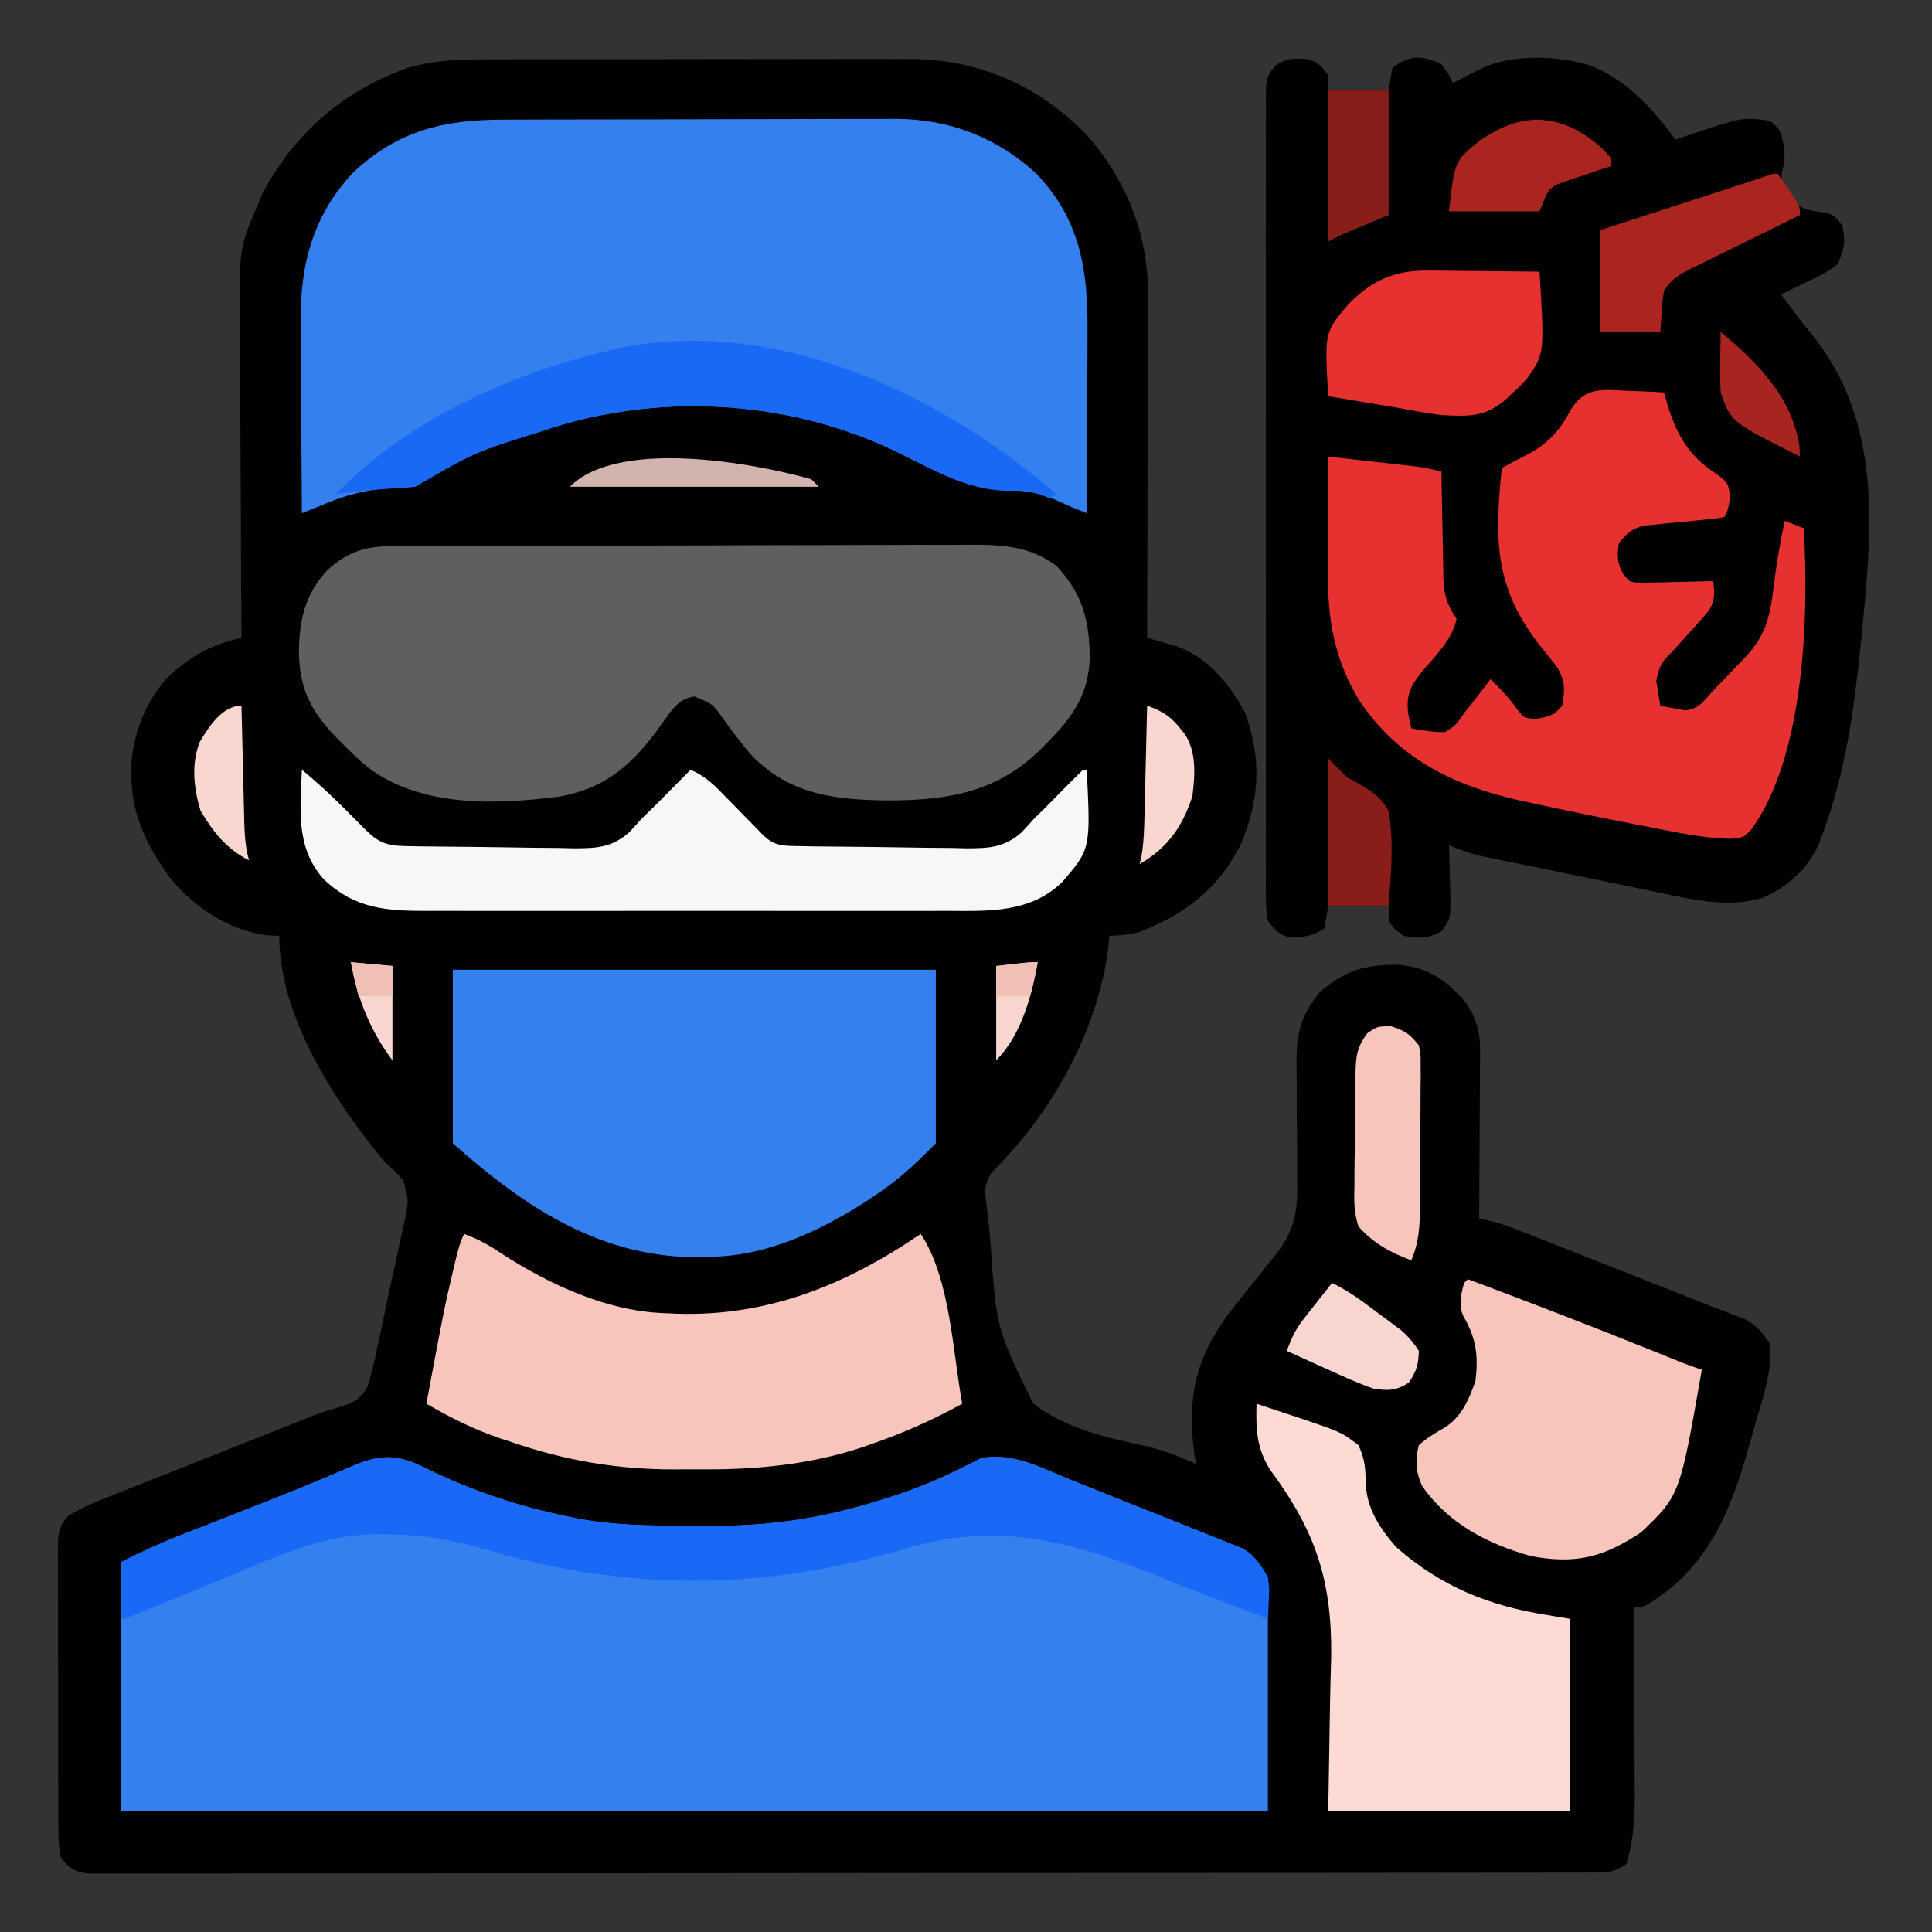 <?xml version="1.0" encoding="UTF-8"?>
<svg version="1.1" xmlns="http://www.w3.org/2000/svg" width="512" height="512">
<rect width="100%" height="100%" fill="#333333" stroke="none"/>
<path d="M0 0 C1.934 -0.008 1.934 -0.008 3.906 -0.015 C7.419 -0.029 10.931 -0.029 14.444 -0.027 C17.388 -0.026 20.333 -0.031 23.277 -0.036 C30.231 -0.047 37.185 -0.047 44.139 -0.041 C51.284 -0.035 58.429 -0.047 65.575 -0.069 C71.735 -0.086 77.894 -0.092 84.054 -0.089 C87.722 -0.087 91.39 -0.09 95.058 -0.104 C99.155 -0.119 103.251 -0.109 107.348 -0.098 C108.543 -0.105 109.739 -0.113 110.971 -0.121 C129.004 -0.009 144.572 6.693 157.278 19.419 C168.223 31.486 174.222 46.259 174.095 62.454 C174.095 63.441 174.096 64.427 174.096 65.443 C174.094 68.679 174.079 71.914 174.063 75.15 C174.059 77.403 174.057 79.656 174.055 81.909 C174.047 87.82 174.027 93.732 174.005 99.644 C173.985 105.683 173.976 111.723 173.966 117.763 C173.944 129.6 173.91 141.437 173.868 153.275 C174.558 153.474 175.249 153.674 175.961 153.879 C176.864 154.144 177.768 154.409 178.699 154.683 C179.596 154.944 180.493 155.205 181.417 155.475 C189.777 158.203 195.897 165.709 199.868 173.275 C204.279 185.44 203.7 196.309 198.614 208.208 C192.577 220.069 184.021 226.425 171.868 231.275 C169.059 231.962 166.768 232.217 163.868 232.275 C163.766 233.387 163.664 234.5 163.559 235.646 C161.076 255.303 150.599 275.569 137.329 290.044 C136.08 291.427 136.08 291.427 134.805 292.837 C133.643 294.046 133.643 294.046 132.458 295.279 C130.728 298.539 130.756 299.298 131.203 302.803 C131.363 304.138 131.363 304.138 131.526 305.501 C131.695 306.874 131.695 306.874 131.868 308.275 C132.03 309.986 132.189 311.698 132.344 313.41 C133.919 336.283 133.919 336.283 143.628 356.15 C151.936 362.724 162.746 365.218 172.923 367.373 C177.81 368.424 182.331 370.193 186.868 372.275 C186.703 371.367 186.538 370.46 186.368 369.525 C184.397 354.878 186.695 344.128 195.53 332.364 C198.199 328.917 200.91 325.508 203.668 322.131 C204.394 321.189 205.12 320.246 205.868 319.275 C206.457 318.575 207.045 317.874 207.652 317.153 C212.893 310.486 213.841 305.562 213.63 297.204 C213.632 296.083 213.635 294.962 213.638 293.807 C213.643 290.254 213.603 286.703 213.555 283.15 C213.524 279.59 213.503 276.031 213.505 272.471 C213.505 270.265 213.485 268.058 213.442 265.853 C213.42 258.195 214.673 252.987 219.798 247.032 C226.622 241.304 231.903 239.771 240.837 239.97 C248.704 240.761 253.459 244.233 258.458 250.177 C261.133 254.157 262.119 257.659 262.095 262.432 C262.095 263.433 262.095 264.433 262.095 265.464 C262.084 266.532 262.074 267.6 262.063 268.7 C262.059 270.355 262.059 270.355 262.055 272.042 C262.043 275.557 262.018 279.072 261.993 282.587 C261.983 284.973 261.974 287.359 261.966 289.745 C261.944 295.589 261.91 301.432 261.868 307.275 C262.935 307.459 262.935 307.459 264.023 307.646 C266.965 308.296 269.584 309.224 272.386 310.328 C273.468 310.753 274.55 311.177 275.665 311.614 C276.826 312.074 277.988 312.535 279.184 313.009 C280.392 313.484 281.599 313.959 282.843 314.449 C285.4 315.455 287.956 316.464 290.512 317.475 C293.752 318.757 296.994 320.035 300.237 321.31 C303.366 322.542 306.494 323.775 309.622 325.009 C310.769 325.461 311.916 325.914 313.099 326.38 C315.292 327.247 317.483 328.121 319.671 329 C321.846 329.867 324.029 330.713 326.219 331.538 C327.816 332.159 327.816 332.159 329.446 332.791 C330.868 333.329 330.868 333.329 332.318 333.878 C335.38 335.555 336.923 337.398 338.868 340.275 C339.816 347.647 336.566 356.056 334.618 363.087 C334.144 364.811 334.144 364.811 333.661 366.569 C328.718 384.26 322.878 399.461 306.567 409.427 C304.868 410.275 304.868 410.275 302.868 410.275 C302.872 410.994 302.877 411.713 302.881 412.454 C302.922 419.265 302.952 426.075 302.972 432.886 C302.982 436.387 302.996 439.888 303.019 443.388 C303.045 447.422 303.054 451.456 303.063 455.49 C303.074 456.734 303.084 457.978 303.095 459.26 C303.095 465.9 302.856 471.909 300.868 478.275 C297.214 480.711 295.494 480.527 291.138 480.532 C290.101 480.537 290.101 480.537 289.044 480.543 C286.711 480.552 284.378 480.547 282.045 480.542 C280.362 480.546 278.679 480.55 276.997 480.556 C272.359 480.568 267.722 480.568 263.085 480.565 C258.089 480.565 253.093 480.576 248.097 480.586 C238.304 480.602 228.511 480.608 218.719 480.609 C210.762 480.61 202.805 480.614 194.849 480.62 C172.309 480.638 149.769 480.647 127.23 480.646 C126.014 480.645 124.798 480.645 123.545 480.645 C122.327 480.645 121.11 480.645 119.856 480.645 C100.116 480.644 80.377 480.663 60.638 480.692 C40.388 480.72 20.138 480.734 -0.112 480.732 C-11.489 480.732 -22.865 480.737 -34.241 480.759 C-43.925 480.777 -53.61 480.781 -63.294 480.768 C-68.238 480.761 -73.182 480.761 -78.126 480.778 C-82.649 480.794 -87.17 480.791 -91.692 480.774 C-93.332 480.771 -94.972 480.774 -96.612 480.786 C-98.834 480.8 -101.054 480.789 -103.276 480.772 C-105.131 480.773 -105.131 480.773 -107.023 480.774 C-110.745 480.176 -111.935 479.297 -114.132 476.275 C-114.532 473.328 -114.69 470.753 -114.666 467.806 C-114.674 466.953 -114.683 466.101 -114.692 465.223 C-114.714 462.406 -114.708 459.591 -114.698 456.775 C-114.704 454.817 -114.71 452.859 -114.717 450.902 C-114.728 446.799 -114.723 442.697 -114.708 438.595 C-114.691 433.335 -114.715 428.077 -114.75 422.817 C-114.772 418.775 -114.771 414.733 -114.762 410.69 C-114.761 408.751 -114.768 406.812 -114.783 404.873 C-114.8 402.162 -114.786 399.454 -114.763 396.743 C-114.775 395.941 -114.787 395.139 -114.799 394.312 C-114.735 390.605 -114.524 388.705 -111.991 385.919 C-108.965 384.179 -106.003 382.783 -102.756 381.497 C-101.828 381.126 -101.828 381.126 -100.882 380.747 C-98.85 379.935 -96.813 379.136 -94.777 378.337 C-93.35 377.77 -91.924 377.203 -90.498 376.634 C-86.748 375.142 -82.995 373.66 -79.24 372.181 C-75.448 370.684 -71.661 369.178 -67.872 367.673 C-57.884 363.706 -57.884 363.706 -53.073 361.812 C-51.211 361.074 -49.355 360.321 -47.5 359.566 C-44.132 358.275 -44.132 358.275 -41.112 357.445 C-37.166 356.296 -34.837 355.545 -32.79 351.853 C-31.713 348.62 -30.981 345.442 -30.32 342.099 C-29.92 340.301 -29.92 340.301 -29.512 338.467 C-28.961 335.935 -28.431 333.399 -27.921 330.859 C-27.134 326.972 -26.264 323.111 -25.382 319.245 C-24.856 316.781 -24.335 314.315 -23.82 311.849 C-23.557 310.694 -23.295 309.54 -23.025 308.351 C-21.771 302.558 -21.771 302.558 -23.283 297.044 C-24.796 295.265 -26.36 293.791 -28.132 292.275 C-41.359 276.314 -56.132 253.8 -56.132 232.275 C-57.205 232.233 -58.277 232.192 -59.382 232.15 C-69.381 230.889 -78.696 224.712 -84.968 217.025 C-90.198 209.963 -94.376 202.162 -95.132 193.275 C-95.195 192.646 -95.258 192.017 -95.323 191.368 C-95.877 181.515 -92.605 171.746 -86.183 164.279 C-80.002 158.239 -74.42 155.248 -66.132 153.275 C-66.141 152.038 -66.15 150.802 -66.159 149.528 C-66.24 137.833 -66.3 126.137 -66.339 114.442 C-66.36 108.43 -66.388 102.419 -66.434 96.407 C-66.478 90.598 -66.501 84.788 -66.512 78.978 C-66.519 76.77 -66.533 74.562 -66.555 72.354 C-66.764 50.19 -66.764 50.19 -62.132 39.275 C-61.625 38.056 -61.119 36.838 -60.597 35.583 C-52.051 19.519 -39.383 8.482 -22.132 2.275 C-14.775 0.098 -7.627 -0.016 0 0 Z " fill="#010101" transform="translate(130.132,15.725)"/>
<path d="M0 0 C1.938 2.625 1.938 2.625 3 5 C3.687 4.651 4.374 4.301 5.082 3.941 C5.983 3.486 6.884 3.031 7.812 2.562 C8.706 2.11 9.599 1.658 10.52 1.191 C18.851 -2.81 31.338 -2.341 40.062 0.562 C49.67 4.778 55.862 11.688 62 20 C63.051 19.639 64.101 19.278 65.184 18.906 C79.789 14.022 79.789 14.022 87 15 C89.911 17.229 90.01 18.051 90.75 21.875 C91.018 24.505 91.003 25.988 90.25 28.562 C89.892 32.053 91.179 33.777 93.266 36.508 C95.903 38.777 98.609 38.903 101.965 39.43 C104 40 104 40 106.188 42.688 C107.238 46.972 106.733 48.949 105 53 C102.67 54.946 100.12 56.169 97.375 57.438 C96.669 57.787 95.962 58.137 95.234 58.498 C93.5 59.354 91.751 60.18 90 61 C90.853 62.147 91.707 63.292 92.562 64.438 C93.384 65.542 93.384 65.542 94.223 66.668 C95.369 68.172 96.542 69.656 97.746 71.113 C117.548 95.237 113.97 124.61 111.132 153.625 C109.39 170.794 107.08 187.767 101 204 C100.694 204.826 100.389 205.653 100.074 206.504 C97.21 213.154 91.742 218.071 85.125 220.938 C75.521 223.793 65.738 221.22 56.199 219.227 C54.791 218.939 53.382 218.653 51.973 218.367 C49.04 217.769 46.108 217.165 43.177 216.556 C39.428 215.777 35.678 215.011 31.926 214.249 C29.025 213.659 26.125 213.065 23.225 212.468 C21.842 212.184 20.459 211.901 19.076 211.619 C17.144 211.224 15.214 210.822 13.284 210.42 C12.188 210.194 11.093 209.967 9.964 209.734 C7.17 209.042 4.638 208.141 2 207 C2.021 207.585 2.042 208.17 2.063 208.772 C2.147 211.431 2.199 214.09 2.25 216.75 C2.284 217.67 2.317 218.591 2.352 219.539 C2.45 226.335 2.45 226.335 0.234 229.609 C-3.228 231.764 -6.053 231.809 -10 231 C-12.5 229.25 -12.5 229.25 -14 227 C-14 225.68 -14 224.36 -14 223 C-19.28 223 -24.56 223 -30 223 C-30.33 224.98 -30.66 226.96 -31 229 C-34.214 231.143 -36.174 231.3 -39.965 231.461 C-43.081 230.755 -44.078 229.554 -46 227 C-46.601 224.019 -46.54 221.075 -46.508 218.042 C-46.514 217.127 -46.52 216.211 -46.527 215.268 C-46.543 212.194 -46.53 209.121 -46.518 206.047 C-46.523 203.846 -46.53 201.645 -46.539 199.444 C-46.557 193.461 -46.55 187.477 -46.537 181.494 C-46.527 175.239 -46.537 168.984 -46.543 162.729 C-46.551 151.551 -46.538 140.373 -46.518 129.195 C-46.5 119.058 -46.503 108.922 -46.521 98.785 C-46.543 87.016 -46.551 75.246 -46.539 63.477 C-46.533 57.246 -46.532 51.015 -46.545 44.785 C-46.557 38.927 -46.549 33.07 -46.526 27.213 C-46.52 25.06 -46.522 22.908 -46.531 20.755 C-46.542 17.822 -46.528 14.891 -46.508 11.958 C-46.521 10.672 -46.521 10.672 -46.535 9.36 C-46.459 3.608 -46.459 3.608 -44.093 0.473 C-41.189 -1.571 -39.357 -1.571 -35.906 -1.391 C-32.92 -0.779 -31.662 0.508 -30 3 C-30 4.32 -30 5.64 -30 7 C-24.72 7 -19.44 7 -14 7 C-13.67 5.02 -13.34 3.04 -13 1 C-8.354 -2.539 -5.231 -2.369 0 0 Z " fill="#010000" transform="translate(382,17)"/>
<path d="M0 0 C12.135 5.925 24.762 10.14 38 12.812 C38.89 12.993 39.779 13.173 40.696 13.359 C49.847 14.993 58.871 15.152 68.137 15.128 C70.732 15.125 73.327 15.149 75.922 15.174 C90.991 15.233 105.023 13.146 119.438 8.625 C120.882 8.184 120.882 8.184 122.356 7.734 C129.538 5.467 136.371 2.669 143.066 -0.786 C143.734 -1.114 144.402 -1.443 145.09 -1.781 C145.656 -2.077 146.221 -2.373 146.804 -2.678 C155.126 -4.61 163.675 0.141 171.203 3.168 C172.572 3.713 173.941 4.258 175.31 4.802 C178.167 5.941 181.021 7.088 183.873 8.24 C187.519 9.71 191.175 11.155 194.835 12.593 C197.661 13.708 200.48 14.84 203.297 15.978 C204.642 16.518 205.989 17.051 207.339 17.579 C209.227 18.319 211.105 19.085 212.981 19.852 C214.05 20.28 215.118 20.708 216.219 21.149 C219 22.812 219 22.812 223 28.812 C223 49.273 223 69.733 223 90.812 C122.68 90.812 22.36 90.812 -81 90.812 C-81 69.032 -81 47.252 -81 24.812 C-75.573 22.099 -70.306 19.636 -64.68 17.457 C-63.52 17.002 -63.52 17.002 -62.336 16.538 C-59.85 15.563 -57.363 14.594 -54.875 13.625 C-51.455 12.289 -48.036 10.95 -44.617 9.609 C-43.364 9.118 -43.364 9.118 -42.085 8.617 C-37.307 6.739 -32.554 4.816 -27.82 2.828 C-26.814 2.406 -25.807 1.983 -24.77 1.548 C-22.983 0.791 -21.2 0.026 -19.421 -0.749 C-11.906 -3.926 -7.34 -3.775 0 0 Z " fill="#3480EF" transform="translate(113,389.188)"/>
<path d="M0 0 C1.209 -0.007 2.419 -0.013 3.665 -0.02 C6.958 -0.036 10.252 -0.043 13.546 -0.044 C15.611 -0.045 17.676 -0.05 19.741 -0.055 C26.966 -0.073 34.191 -0.082 41.416 -0.08 C48.117 -0.079 54.818 -0.1 61.519 -0.132 C67.3 -0.158 73.082 -0.168 78.863 -0.167 C82.303 -0.167 85.744 -0.172 89.184 -0.194 C93.029 -0.213 96.874 -0.207 100.719 -0.195 C101.836 -0.207 102.953 -0.218 104.105 -0.229 C118.36 -0.117 130.822 4.7 141.306 14.353 C152.898 26.542 154.941 39.847 154.813 55.951 C154.81 57.35 154.807 58.75 154.805 60.15 C154.797 63.804 154.778 67.458 154.755 71.113 C154.735 74.854 154.726 78.595 154.716 82.335 C154.694 89.654 154.66 96.972 154.618 104.291 C152.2 103.335 149.813 102.384 147.47 101.255 C142.431 98.93 138.544 98.178 132.993 98.228 C122.137 97.81 113.041 92.261 103.427 87.621 C74.727 74.031 40.434 72.255 10.403 82.49 C-7.666 88.112 -7.666 88.112 -23.382 97.291 C-25.505 97.425 -27.631 97.522 -29.757 97.603 C-36.596 98.035 -42.128 99.596 -48.382 102.291 C-50.047 102.96 -51.714 103.627 -53.382 104.291 C-53.452 96.266 -53.505 88.242 -53.537 80.218 C-53.553 76.491 -53.574 72.764 -53.608 69.037 C-53.641 65.432 -53.659 61.827 -53.666 58.222 C-53.672 56.855 -53.683 55.488 -53.699 54.121 C-53.877 38.585 -50.623 25.634 -39.819 14.041 C-28.029 2.89 -15.671 -0.013 0 0 Z " fill="#3480EE" transform="translate(133.382,31.709)"/>
<path d="M0 0 C0.704 -0.005 1.407 -0.01 2.132 -0.016 C4.484 -0.031 6.836 -0.032 9.188 -0.032 C10.877 -0.04 12.566 -0.048 14.255 -0.057 C18.84 -0.079 23.425 -0.088 28.01 -0.093 C30.877 -0.097 33.744 -0.103 36.611 -0.11 C46.62 -0.135 56.63 -0.148 66.64 -0.151 C75.957 -0.155 85.275 -0.185 94.592 -0.227 C102.601 -0.262 110.609 -0.277 118.618 -0.278 C123.397 -0.278 128.176 -0.287 132.955 -0.316 C137.454 -0.342 141.952 -0.344 146.451 -0.328 C148.097 -0.326 149.742 -0.333 151.388 -0.349 C160.332 -0.43 168.432 -0.375 175.898 5.274 C182.839 12.656 184.622 19.807 184.689 29.717 C184.329 39.354 180.162 45.283 173.523 51.962 C172.957 52.546 172.391 53.13 171.807 53.732 C160.282 65.101 147.443 67.348 131.648 67.399 C117.765 67.284 105.793 66.087 95.606 55.989 C92.802 52.932 90.384 49.665 87.953 46.305 C84.796 41.78 84.796 41.78 79.898 39.837 C75.784 40.485 74.216 43.075 71.844 46.305 C71.09 47.347 70.336 48.389 69.559 49.462 C62.822 58.486 55.64 64.322 44.353 66.338 C27.629 68.542 7.806 69.301 -6.344 58.841 C-8.963 56.685 -11.366 54.396 -13.727 51.962 C-14.286 51.399 -14.845 50.837 -15.421 50.257 C-22.114 43.225 -24.942 36.991 -24.879 27.219 C-24.659 19.02 -23.075 12.573 -17.387 6.419 C-12.024 1.479 -7.311 0.027 0 0 Z " fill="#5F5F5F" transform="translate(104.102,144.726)"/>
<path d="M0 0 C42.24 0 84.48 0 128 0 C128 15.18 128 30.36 128 46 C123.555 50.445 119.605 54.372 114.562 57.938 C113.968 58.358 113.374 58.778 112.762 59.211 C100.361 67.741 85.265 75.369 70 76 C68.89 76.052 67.78 76.103 66.637 76.156 C39.832 76.813 19.352 63.202 0 46 C0 30.82 0 15.64 0 0 Z " fill="#3480EE" transform="translate(120,257)"/>
<path d="M0 0 C0.979 0.032 1.958 0.063 2.967 0.096 C5.377 0.178 7.781 0.293 10.188 0.438 C10.366 1.104 10.545 1.77 10.729 2.456 C13.108 10.902 16.485 17.305 24.125 22.062 C27.188 24.438 27.188 24.438 27.688 28.125 C27.188 31.438 27.188 31.438 26.188 33.438 C23.934 33.876 23.934 33.876 20.98 34.148 C19.919 34.259 18.857 34.37 17.764 34.484 C15.517 34.702 13.269 34.913 11.021 35.117 C9.956 35.231 8.891 35.344 7.793 35.461 C6.815 35.553 5.837 35.645 4.829 35.74 C1.569 36.601 0.258 37.811 -1.812 40.438 C-2.3 43.778 -2.258 45.641 -0.604 48.601 C1.047 50.643 1.047 50.643 3.548 50.892 C4.907 50.86 4.907 50.86 6.293 50.828 C7.767 50.809 7.767 50.809 9.271 50.789 C10.296 50.756 11.32 50.722 12.375 50.688 C13.411 50.669 14.447 50.651 15.514 50.633 C18.073 50.586 20.63 50.52 23.188 50.438 C23.608 53.394 23.716 55.583 22.111 58.181 C20.592 60.039 19.011 61.807 17.375 63.562 C16.284 64.773 15.194 65.984 14.105 67.195 C13.596 67.761 13.086 68.327 12.561 68.91 C9.207 72.34 9.207 72.34 8.113 76.797 C8.241 77.586 8.369 78.375 8.5 79.188 C8.62 79.987 8.74 80.786 8.863 81.609 C9.024 82.514 9.024 82.514 9.188 83.438 C10.576 83.743 11.974 84.006 13.375 84.25 C14.541 84.476 14.541 84.476 15.73 84.707 C19.487 84.295 20.713 82.223 23.188 79.438 C24.271 78.321 25.358 77.207 26.449 76.098 C27.592 74.899 28.734 73.7 29.875 72.5 C30.456 71.905 31.036 71.31 31.635 70.697 C37.031 64.989 38.276 59.967 39.188 52.188 C39.932 46.2 40.885 40.328 42.188 34.438 C43.837 35.097 45.487 35.758 47.188 36.438 C48.616 59.649 47.405 97.096 33.188 116.438 C31.188 118.438 31.188 118.438 27.492 118.727 C20.658 118.566 14 117.123 7.312 115.812 C5.898 115.54 4.483 115.268 3.068 114.997 C-6.185 113.206 -15.416 111.314 -24.625 109.312 C-25.695 109.084 -26.766 108.855 -27.869 108.619 C-45.613 104.66 -60.205 97.551 -70.562 82.125 C-77.234 71.128 -78.988 60.55 -78.91 47.906 C-78.909 47.03 -78.907 46.153 -78.906 45.25 C-78.9 42.479 -78.888 39.708 -78.875 36.938 C-78.87 35.047 -78.865 33.156 -78.861 31.266 C-78.85 26.656 -78.833 22.047 -78.812 17.438 C-74.562 17.912 -70.312 18.393 -66.062 18.875 C-64.856 19.01 -63.649 19.144 -62.406 19.283 C-61.246 19.415 -60.086 19.547 -58.891 19.684 C-57.822 19.804 -56.754 19.924 -55.653 20.049 C-53.3 20.371 -51.096 20.799 -48.812 21.438 C-48.798 22.441 -48.783 23.445 -48.768 24.479 C-48.71 28.216 -48.633 31.953 -48.55 35.689 C-48.517 37.304 -48.489 38.919 -48.466 40.534 C-48.432 42.86 -48.38 45.186 -48.324 47.512 C-48.318 48.23 -48.311 48.948 -48.305 49.687 C-48.175 54.151 -47.275 56.756 -44.812 60.438 C-45.87 65.897 -50.569 70.412 -54.088 74.559 C-57.035 78.315 -58.18 80.581 -57.645 85.422 C-57.397 86.766 -57.13 88.108 -56.812 89.438 C-53.769 90.05 -50.929 90.538 -47.812 90.438 C-44.98 88.61 -44.98 88.61 -42.812 85.438 C-42.2 84.665 -41.588 83.893 -40.957 83.098 C-39.215 80.897 -37.505 78.676 -35.812 76.438 C-33.236 78.942 -30.918 81.284 -28.875 84.25 C-26.959 86.724 -26.959 86.724 -23.812 86.938 C-20.423 86.373 -18.99 86.118 -16.812 83.438 C-16.066 79.135 -15.97 76.782 -18.319 73.035 C-19.703 71.272 -21.099 69.518 -22.504 67.771 C-34.814 52.327 -34.765 39.39 -32.812 20.438 C-32.058 20.044 -31.303 19.651 -30.525 19.246 C-29.534 18.72 -28.544 18.194 -27.523 17.652 C-26.051 16.877 -26.051 16.877 -24.548 16.086 C-20.295 13.523 -17.167 10.113 -14.918 5.671 C-11.234 -0.825 -6.985 -0.427 0 0 Z " fill="#E73131" transform="translate(430.812,103.562)"/>
<path d="M0 0 C3.663 1.336 6.657 2.997 9.875 5.188 C22.592 13.392 37.688 20.436 53 21 C54.17 21.052 55.341 21.103 56.547 21.156 C80.652 21.886 101.326 13.409 121 0 C128.856 11.784 129.467 31.342 132 45 C124.157 49.337 116.229 52.85 107.75 55.75 C106.955 56.031 106.16 56.312 105.341 56.602 C91.516 61.17 77.249 62.51 62.768 62.391 C60.434 62.375 58.102 62.391 55.768 62.41 C40.779 62.434 26.811 60.092 12.625 55.188 C11.649 54.87 10.673 54.552 9.668 54.225 C2.67 51.86 -3.625 48.719 -10 45 C-5.267 19.665 -5.267 19.665 -2.75 9 C-2.587 8.308 -2.425 7.616 -2.257 6.903 C-1.67 4.475 -1.121 2.241 0 0 Z " fill="#F7C5BB" transform="translate(123,327)"/>
<path d="M0 0 C3.005 0.987 6.003 1.991 9 3 C10.187 3.39 10.187 3.39 11.398 3.788 C22.589 7.591 22.589 7.591 27 11 C28.65 14.489 28.866 16.972 28.938 20.809 C29.071 27.617 32.63 32.996 37 38 C48.925 48.468 61.524 53.536 77 56 C78.98 56.33 80.96 56.66 83 57 C83 73.83 83 90.66 83 108 C61.88 108 40.76 108 19 108 C19.5 76.688 19.5 76.688 19.783 66.991 C19.985 46.804 15.69 33.853 3.672 17.609 C-0.047 11.805 -0.201 6.633 0 0 Z " fill="#FDDAD3" transform="translate(333,372)"/>
<path d="M0 0 C12.135 5.925 24.762 10.14 38 12.812 C38.89 12.993 39.779 13.173 40.696 13.359 C49.847 14.993 58.871 15.152 68.137 15.128 C70.732 15.125 73.327 15.149 75.922 15.174 C90.991 15.233 105.023 13.146 119.438 8.625 C120.882 8.184 120.882 8.184 122.356 7.734 C129.538 5.467 136.371 2.669 143.066 -0.786 C143.734 -1.114 144.402 -1.443 145.09 -1.781 C145.656 -2.077 146.221 -2.373 146.804 -2.678 C155.126 -4.61 163.675 0.141 171.203 3.168 C172.572 3.713 173.941 4.258 175.31 4.802 C178.167 5.941 181.021 7.088 183.873 8.24 C187.519 9.71 191.175 11.155 194.835 12.593 C197.661 13.708 200.48 14.84 203.297 15.978 C204.642 16.518 205.989 17.051 207.339 17.579 C209.227 18.319 211.105 19.085 212.981 19.852 C214.05 20.28 215.118 20.708 216.219 21.149 C219.651 23.202 221.089 25.332 223 28.812 C223.391 31.805 223.391 31.805 223.25 34.688 C223.214 35.654 223.178 36.621 223.141 37.617 C223.094 38.342 223.048 39.066 223 39.812 C220.307 38.78 217.615 37.747 214.923 36.713 C212.578 35.813 210.233 34.914 207.888 34.015 C202.112 31.799 196.347 29.562 190.609 27.25 C169.003 18.552 149.818 14.371 127.06 21.196 C89.575 32.409 53.238 32.631 15.707 21.434 C7.004 18.898 -1.175 17.451 -10.25 17.438 C-11.509 17.401 -11.509 17.401 -12.793 17.363 C-28.7 17.292 -43.872 25.175 -58.312 31.062 C-61.417 32.321 -64.523 33.578 -67.629 34.834 C-69.549 35.61 -71.467 36.389 -73.385 37.171 C-74.241 37.518 -75.096 37.866 -75.978 38.224 C-76.733 38.531 -77.488 38.839 -78.266 39.156 C-80 39.812 -80 39.812 -81 39.812 C-81 34.862 -81 29.913 -81 24.812 C-75.647 22.059 -70.291 19.63 -64.68 17.457 C-63.52 17.002 -63.52 17.002 -62.336 16.538 C-59.85 15.563 -57.363 14.594 -54.875 13.625 C-51.455 12.289 -48.036 10.95 -44.617 9.609 C-43.364 9.118 -43.364 9.118 -42.085 8.617 C-37.307 6.739 -32.554 4.816 -27.82 2.828 C-26.814 2.406 -25.807 1.983 -24.77 1.548 C-22.983 0.791 -21.2 0.026 -19.421 -0.749 C-11.906 -3.926 -7.34 -3.775 0 0 Z " fill="#1969F6" transform="translate(113,389.188)"/>
<path d="M0 0 C5.551 4.518 10.554 9.484 15.555 14.593 C19.856 18.959 21.552 20.114 27.608 20.225 C29.371 20.258 29.371 20.258 31.169 20.293 C36.562 20.364 41.954 20.422 47.346 20.46 C50.189 20.482 53.03 20.524 55.872 20.583 C59.969 20.668 64.066 20.695 68.164 20.719 C69.429 20.752 70.694 20.785 71.997 20.819 C77.968 20.805 82.006 20.68 86.638 16.676 C87.785 15.475 88.907 14.25 90 13 C91.201 11.817 92.409 10.64 93.625 9.473 C94.753 8.339 95.878 7.202 97 6.062 C97.584 5.474 98.168 4.886 98.77 4.279 C100.182 2.855 101.591 1.428 103 0 C106.346 1.45 108.501 3.277 111.039 5.879 C111.784 6.635 112.529 7.391 113.297 8.17 C114.065 8.959 114.833 9.749 115.625 10.562 C117.157 12.128 118.69 13.692 120.227 15.254 C120.903 15.948 121.579 16.642 122.276 17.358 C125.314 20.252 127.511 20.15 131.608 20.225 C133.371 20.258 133.371 20.258 135.169 20.293 C140.562 20.364 145.954 20.422 151.346 20.46 C154.189 20.482 157.03 20.524 159.872 20.583 C163.969 20.668 168.066 20.695 172.164 20.719 C173.429 20.752 174.694 20.785 175.997 20.819 C181.969 20.805 186.007 20.679 190.64 16.676 C191.788 15.476 192.909 14.251 194 13 C195.19 11.818 196.386 10.641 197.59 9.473 C198.708 8.339 199.824 7.202 200.938 6.062 C202.938 4.017 204.953 1.999 207 0 C207.33 0 207.66 0 208 0 C209.03 21.012 209.03 21.012 201.426 29.824 C192.892 38.04 181.879 37.435 170.775 37.388 C169.141 37.392 167.508 37.398 165.874 37.404 C161.459 37.418 157.044 37.413 152.629 37.403 C147.997 37.395 143.366 37.402 138.735 37.407 C130.96 37.413 123.185 37.405 115.41 37.391 C106.434 37.375 97.457 37.38 88.48 37.397 C80.759 37.41 73.037 37.412 65.315 37.404 C60.71 37.4 56.104 37.399 51.498 37.409 C47.169 37.418 42.839 37.411 38.509 37.394 C36.924 37.39 35.339 37.391 33.754 37.398 C22.673 37.44 14.132 36.968 5.766 28.98 C-1.699 20.608 -0.41 10.55 0 0 Z " fill="#F7F7F7" transform="translate(80,204)"/>
<path d="M0 0 C16.588 6.217 33.108 12.577 49.538 19.202 C50.734 19.685 51.931 20.167 53.164 20.664 C54.221 21.092 55.277 21.519 56.366 21.959 C58.224 22.693 60.105 23.368 62 24 C56.195 57.249 56.195 57.249 46 67 C36.109 73.641 28.639 75.65 16.605 73.352 C5.178 70.118 -5.018 64.829 -12 55 C-13.785 51.431 -14.029 47.85 -13 44 C-10.903 42.074 -8.734 40.804 -6.262 39.398 C-1.679 36.565 0.28 31.92 2 27 C2.852 20.369 2.186 15.589 -1.172 9.855 C-2.553 6.762 -1.84 4.168 -1 1 C-0.67 0.67 -0.34 0.34 0 0 Z " fill="#F7C5BB" transform="translate(389,339)"/>
<path d="M0 0 C0.83 0.708 1.66 1.415 2.516 2.145 C1.526 2.64 1.526 2.64 0.516 3.145 C-0.22 2.834 -0.956 2.523 -1.715 2.203 C-4.977 0.956 -7.314 1.115 -10.797 1.207 C-21.685 0.967 -31.088 -4.897 -40.675 -9.525 C-69.376 -23.115 -103.668 -24.891 -133.699 -14.656 C-151.769 -9.034 -151.769 -9.034 -167.484 0.145 C-169.689 0.357 -171.899 0.514 -174.109 0.645 C-178.954 0.956 -183.698 1.347 -188.484 2.145 C-169.936 -17.263 -142.26 -29.842 -116.484 -35.855 C-114.953 -36.225 -114.953 -36.225 -113.391 -36.602 C-72.681 -44.892 -30.702 -25.54 0 0 Z " fill="#1969F5" transform="translate(277.484,128.855)"/>
<path d="M0 0 C0.835 0.004 1.67 0.008 2.53 0.013 C5.179 0.03 7.828 0.067 10.477 0.105 C12.28 0.121 14.083 0.134 15.887 0.146 C20.292 0.179 24.697 0.231 29.102 0.293 C30.398 22.01 30.398 22.01 25.977 28.355 C24.051 30.512 24.051 30.512 22.102 32.293 C21.531 32.84 20.959 33.386 20.371 33.949 C14.757 38.94 10.341 38.657 3.102 38.293 C-0.93 37.791 -4.904 37.033 -8.898 36.293 C-12.147 35.74 -15.398 35.205 -18.648 34.668 C-20.227 34.405 -21.805 34.142 -23.383 33.879 C-24.543 33.686 -25.703 33.492 -26.898 33.293 C-27.895 16.48 -27.895 16.48 -21.898 9.293 C-15.475 2.526 -9.258 -0.179 0 0 Z " fill="#E73131" transform="translate(378.898,71.707)"/>
<path d="M0 0 C1.508 1.898 1.508 1.898 3.125 4.375 C3.664 5.187 4.203 5.999 4.758 6.836 C6 9 6 9 6 11 C4.471 11.749 4.471 11.749 2.911 12.513 C-0.869 14.367 -4.644 16.231 -8.417 18.098 C-10.05 18.905 -11.686 19.709 -13.323 20.51 C-15.675 21.662 -18.021 22.824 -20.367 23.988 C-21.101 24.345 -21.834 24.701 -22.59 25.068 C-25.995 26.77 -27.848 27.772 -30 31 C-30.458 33.739 -30.458 33.739 -30.625 36.688 C-30.749 38.441 -30.872 40.194 -31 42 C-36.28 42 -41.56 42 -47 42 C-47 33.09 -47 24.18 -47 15 C-43.919 14.001 -40.838 13.002 -37.664 11.973 C-34.689 11.007 -31.713 10.04 -28.738 9.073 C-26.667 8.401 -24.595 7.729 -22.522 7.057 C-19.548 6.093 -16.575 5.127 -13.602 4.16 C-12.671 3.859 -11.741 3.558 -10.783 3.248 C-9.922 2.968 -9.061 2.687 -8.174 2.399 C-7.415 2.152 -6.655 1.906 -5.873 1.652 C-1.126 0 -1.126 0 0 0 Z " fill="#AA2520" transform="translate(471,46)"/>
<path d="M0 0 C3.743 1.157 5.013 2.06 7.438 5.062 C7.932 7.439 7.932 7.439 7.923 10.103 C7.929 11.104 7.936 12.106 7.942 13.138 C7.928 14.214 7.913 15.29 7.898 16.398 C7.897 18.067 7.897 18.067 7.896 19.768 C7.89 22.12 7.874 24.472 7.849 26.824 C7.813 30.417 7.808 34.009 7.809 37.602 C7.799 39.888 7.787 42.174 7.773 44.461 C7.771 45.533 7.769 46.605 7.767 47.71 C7.701 52.875 7.515 57.236 5.438 62.062 C-0.05 60.029 -4.668 57.51 -8.562 53.062 C-9.799 49.368 -9.736 45.923 -9.617 42.055 C-9.616 41.011 -9.615 39.967 -9.615 38.892 C-9.603 36.695 -9.57 34.498 -9.516 32.301 C-9.438 28.94 -9.434 25.585 -9.441 22.223 C-9.421 20.083 -9.396 17.944 -9.367 15.805 C-9.365 14.803 -9.362 13.8 -9.36 12.768 C-9.217 8.084 -9.071 5.755 -6.235 1.895 C-3.562 0.062 -3.562 0.062 0 0 Z " fill="#F7C5BB" transform="translate(368.562,271.938)"/>
<path d="M0 0 C3.902 2.163 6.877 4.347 9.688 7.812 C9.688 8.473 9.688 9.133 9.688 9.812 C8.007 10.358 8.007 10.358 6.293 10.914 C4.82 11.421 3.347 11.929 1.875 12.438 C1.137 12.673 0.399 12.909 -0.361 13.152 C-1.074 13.404 -1.786 13.655 -2.52 13.914 C-3.174 14.134 -3.829 14.354 -4.503 14.581 C-7.074 16.115 -7.074 16.115 -9.312 21.812 C-17.233 21.812 -25.152 21.812 -33.312 21.812 C-31.829 8.457 -31.829 8.457 -25.086 3.016 C-16.937 -2.559 -9.244 -4.414 0 0 Z " fill="#AA2520" transform="translate(417.312,34.188)"/>
<path d="M0 0 C5.28 0 10.56 0 16 0 C16 10.89 16 21.78 16 33 C10.06 35.475 10.06 35.475 4 38 C2.68 38.66 1.36 39.32 0 40 C0 26.8 0 13.6 0 0 Z " fill="#891D19" transform="translate(352,24)"/>
<path d="M0 0 C4.439 2.096 8.15 4.938 12.062 7.875 C12.782 8.405 13.502 8.935 14.244 9.48 C14.938 10 15.632 10.519 16.348 11.055 C16.977 11.524 17.606 11.993 18.254 12.476 C20.198 14.173 21.62 15.819 23 18 C22.926 21.533 22.371 23.457 20.375 26.375 C17.174 28.565 14.717 28.618 11 28 C6.906 26.582 2.998 24.808 -0.938 23 C-2.003 22.523 -3.068 22.046 -4.166 21.555 C-6.783 20.381 -9.394 19.196 -12 18 C-10.843 14.885 -9.675 12.279 -7.617 9.668 C-7.172 9.098 -6.728 8.527 -6.27 7.939 C-5.809 7.361 -5.349 6.783 -4.875 6.188 C-4.407 5.59 -3.939 4.993 -3.457 4.377 C-2.31 2.914 -1.156 1.456 0 0 Z " fill="#F8D5CE" transform="translate(353,340)"/>
<path d="M0 0 C1.65 1.65 3.3 3.3 5 5 C5.955 5.521 6.91 6.042 7.895 6.578 C11.419 8.597 14.162 10.344 16 14 C17.436 22.224 16.621 30.725 16 39 C10.72 39 5.44 39 0 39 C0 26.13 0 13.26 0 0 Z " fill="#891D19" transform="translate(352,201)"/>
<path d="M0 0 C3.623 1.362 5.783 2.419 8.25 5.438 C9 6.333 9 6.333 9.766 7.246 C13.19 12.112 12.681 18.348 12 24 C9.349 32.128 5.415 37.709 -2 42 C-1.842 41.352 -1.683 40.704 -1.52 40.036 C-0.857 36.166 -0.767 32.333 -0.684 28.418 C-0.663 27.604 -0.642 26.79 -0.621 25.951 C-0.556 23.363 -0.496 20.775 -0.438 18.188 C-0.394 16.428 -0.351 14.668 -0.307 12.908 C-0.2 8.606 -0.098 4.303 0 0 Z " fill="#F9D6CF" transform="translate(304,187)"/>
<path d="M0 0 C0.025 1.1 0.05 2.2 0.076 3.333 C0.17 7.418 0.27 11.503 0.372 15.588 C0.416 17.356 0.457 19.123 0.497 20.89 C0.555 23.432 0.619 25.974 0.684 28.516 C0.7 29.304 0.717 30.093 0.734 30.906 C0.829 34.42 1.063 37.615 2 41 C-3.965 38.017 -7.551 33.464 -10.875 27.812 C-12.644 21.819 -13.391 15.532 -11.051 9.59 C-8.68 5.589 -5.071 0 0 0 Z " fill="#F9D6CF" transform="translate(64,187)"/>
<path d="M0 0 C9.595 7.833 18.997 17.394 20.875 30.25 C20.916 31.157 20.957 32.065 21 33 C2.687 23.81 2.687 23.81 0 16 C-0.14 13.212 -0.189 10.532 -0.125 7.75 C-0.116 7.005 -0.107 6.26 -0.098 5.492 C-0.074 3.661 -0.038 1.831 0 0 Z " fill="#A72420" transform="translate(456,88)"/>
<path d="M0 0 C0.99 0.99 0.99 0.99 2 2 C-19.78 2 -41.56 2 -64 2 C-51.134 -10.866 -15.409 -4.344 0 0 Z " fill="#D2B4AF" transform="translate(215,127)"/>
<path d="M0 0 C-1.545 8.963 -4.461 19.461 -11 26 C-11 17.75 -11 9.5 -11 1 C-2 0 -2 0 0 0 Z " fill="#F8D5CE" transform="translate(275,255)"/>
<path d="M0 0 C3.63 0.33 7.26 0.66 11 1 C11 9.25 11 17.5 11 26 C5.2 18.267 1.612 9.508 0 0 Z " fill="#FAD6D0" transform="translate(93,255)"/>
<path d="M0 0 C3.63 0.33 7.26 0.66 11 1 C11 3.64 11 6.28 11 9 C8.03 9 5.06 9 2 9 C1.34 6.03 0.68 3.06 0 0 Z " fill="#F0C0B6" transform="translate(93,255)"/>
<path d="M0 0 C-0.66 2.97 -1.32 5.94 -2 9 C-4.97 9 -7.94 9 -11 9 C-11 6.36 -11 3.72 -11 1 C-9.542 0.832 -8.083 0.666 -6.625 0.5 C-5.813 0.407 -5.001 0.314 -4.164 0.219 C-2 0 -2 0 0 0 Z " fill="#F0C0B6" transform="translate(275,255)"/>
</svg>
